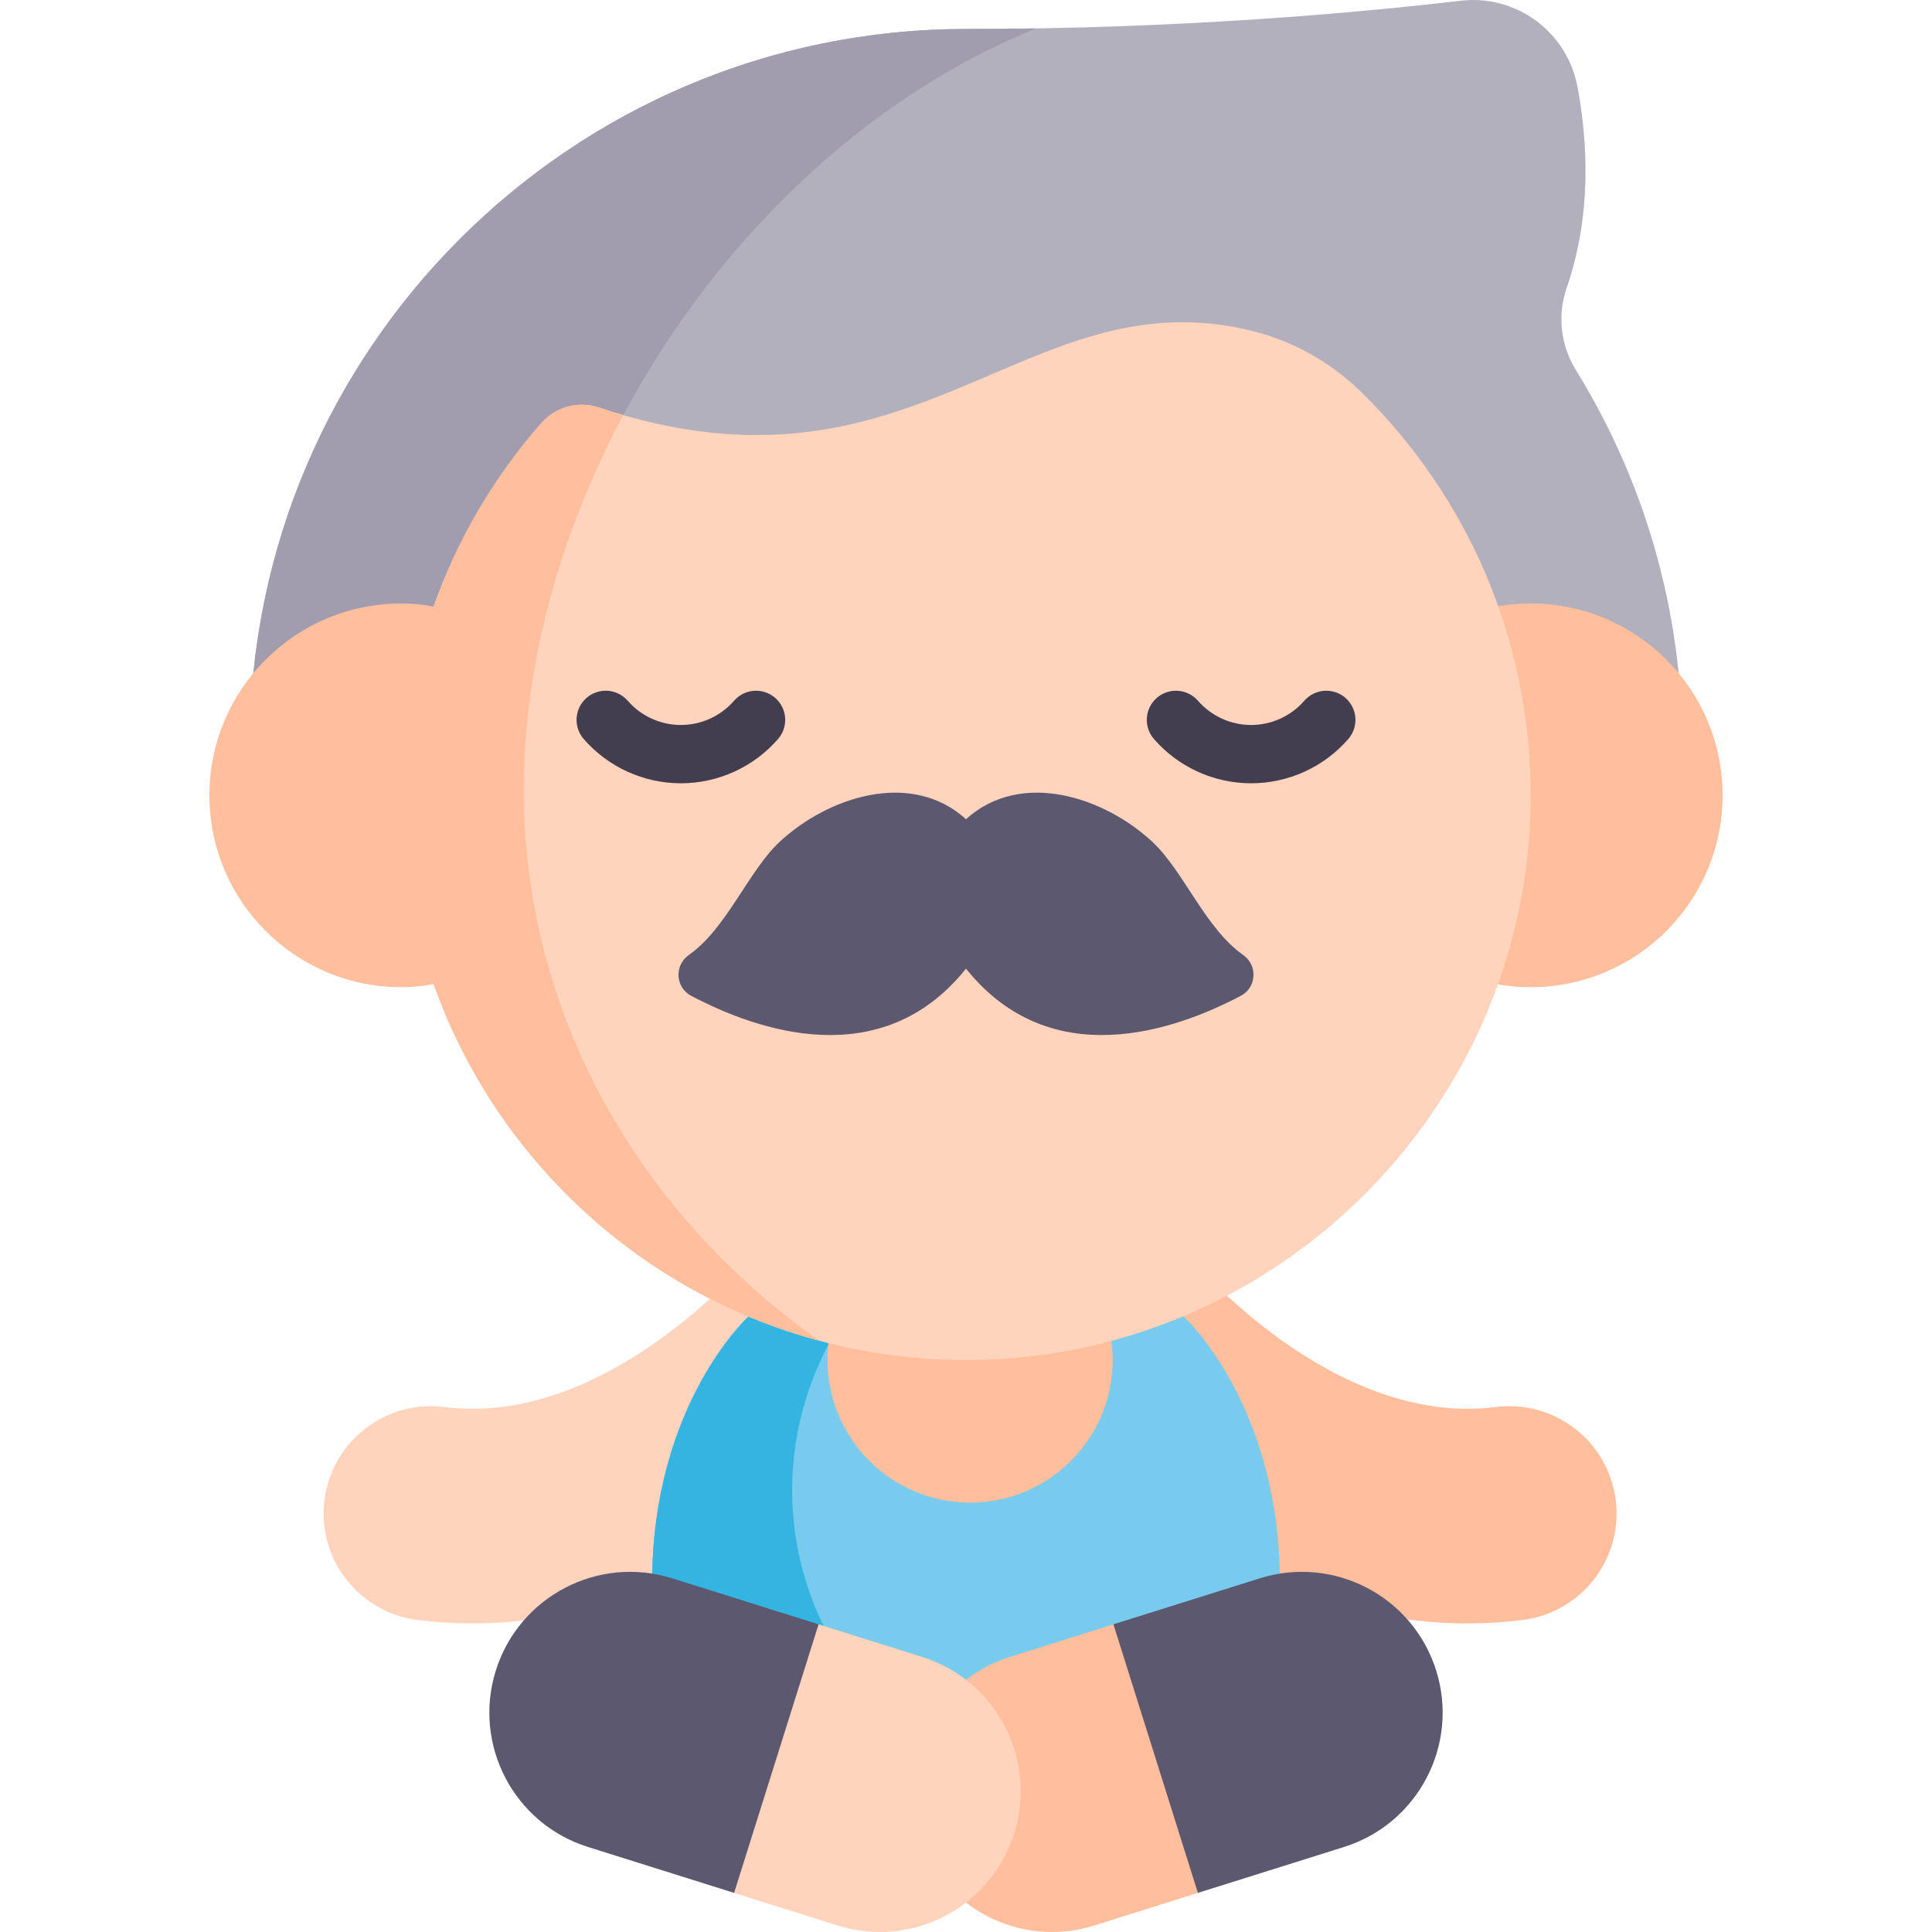 <svg id="Capa_1" enable-background="new 0 0 497 497" height="512" viewBox="0 0 497 497" width="512" xmlns="http://www.w3.org/2000/svg"><g><g><path d="m236.353 357.771c-2.245 2.79-55.823 68.221-128.955 58.959-15.126-1.916-25.836-15.731-23.92-30.858 1.916-15.126 15.731-25.836 30.858-23.92 42.182 5.342 78.644-38.354 79-38.796z" fill="#ffd3bc"/></g><g><path d="m262.763 357.771c2.245 2.79 55.823 68.221 128.955 58.959 15.126-1.916 25.836-15.731 23.92-30.858-1.916-15.126-15.731-25.836-30.858-23.92-42.182 5.342-78.644-38.354-79-38.796z" fill="#ffbe9c"/></g><path d="m192.528 338.682s-24.777 22.52-24.777 68.533l59.368 49.794h42.764l59.368-49.794c0-46.013-24.777-68.533-24.777-68.533z" fill="#78cbec"/><path d="m203.777 383.318c0-16.283 4.953-31.534 13.584-44.636h-24.833s-24.777 22.52-24.777 68.533l59.368 49.793h21.12c-26.796-15.836-44.462-42.926-44.462-73.69z" fill="#34b5e1"/><g><path d="m151.238 475.12 37.607 11.821 36.866-29.516-15.137-39.575-37.607-11.821c-19.074-6.007-39.403 4.597-45.41 23.681-5.997 19.074 4.607 39.413 23.681 45.41z" fill="#5c586f"/></g><g><path d="m345.762 475.12-37.607 11.821-36.866-29.516 15.137-39.575 37.607-11.821c19.074-6.007 39.403 4.597 45.41 23.681 5.997 19.074-4.607 39.413-23.681 45.41z" fill="#5c586f"/></g><path d="m308.155 486.941-26.645 8.383c-19.045 5.988-39.393-4.568-45.41-23.681-5.997-19.074 4.597-39.413 23.681-45.41l26.645-8.383z" fill="#ffbe9c"/><path d="m188.845 486.941 26.645 8.383c19.045 5.988 39.393-4.568 45.41-23.681 5.997-19.074-4.597-39.413-23.681-45.41l-26.645-8.383z" fill="#ffd3bc"/><circle cx="249.558" cy="349.86" fill="#ffbe9c" r="36.69"/><path d="m403.018 74.069c6.449-18.655 5.468-37.436 2.778-51.766-2.654-14.133-15.782-23.789-30.065-22.115-25.878 3.033-71.94 7.272-127.23 7.272-101.598 0-184.255 82.656-184.255 184.255h368.509c0-35.376-10.024-68.454-27.378-96.547-3.91-6.328-4.79-14.068-2.359-21.099z" fill="#b2b0bc"/><path d="m266.518 7.309c-5.885.097-11.891.151-18.018.151-101.598 0-184.255 82.656-184.255 184.255h70.88c5-75.454 58.535-154.797 131.393-184.406z" fill="#a19dae"/><circle cx="393.769" cy="204.595" fill="#ffbe9c" r="49.355"/><path d="m154.011 104.816c81.76 27.348 109.582-34.126 168.102-19.694 10.663 2.63 20.402 8.197 28.232 15.898 26.854 26.405 43.49 63.167 43.423 103.819-.131 79.395-64.818 144.456-144.211 145.021-80.716.575-146.327-64.683-146.327-145.265 0-36.647 13.571-70.125 35.96-95.683 3.688-4.209 9.514-5.871 14.821-4.096z" fill="#ffd3bc"/><path d="m248.5 249.177c-21.748 27.185-53.792 15.919-70.693 6.992-4.099-2.165-4.391-7.858-.593-10.515 9.688-6.778 15.328-21.622 23.331-29.08 12.432-11.587 33.85-18.625 47.955-5.837 14.105-12.788 35.523-5.75 47.955 5.837 8.002 7.458 13.643 22.301 23.331 29.08 3.798 2.658 3.506 8.35-.593 10.515-16.901 8.927-48.945 20.193-70.693-6.992z" fill="#5c586f"/><g><g><path d="m321.847 201.498c-9.578 0-18.688-4.149-24.992-11.382-2.721-3.123-2.396-7.86.727-10.582 3.124-2.721 7.861-2.396 10.582.727 3.455 3.964 8.442 6.238 13.683 6.238 5.242 0 10.229-2.273 13.684-6.238 2.721-3.123 7.459-3.447 10.582-.727 3.123 2.722 3.448 7.459.727 10.582-6.305 7.233-15.415 11.382-24.993 11.382z" fill="#423e4f"/></g><g><path d="m175.153 201.498c-9.579 0-18.688-4.149-24.992-11.383-2.721-3.123-2.396-7.86.727-10.582s7.86-2.396 10.582.727c3.454 3.964 8.441 6.237 13.683 6.237s10.229-2.273 13.683-6.237c2.722-3.124 7.459-3.448 10.582-.727s3.448 7.458.727 10.582c-6.304 7.234-15.413 11.383-24.992 11.383z" fill="#423e4f"/></g></g><path d="m210.777 344.907c-46.207-32.495-76.049-83.893-76.049-141.749 0-32.331 9.32-65.895 25.604-96.382-2.074-.598-4.175-1.242-6.322-1.96-5.307-1.775-11.133-.113-14.82 4.095-11.993 13.69-21.452 29.655-27.654 47.159-2.487-.536-5.236-.831-8.307-.831-27.258 0-49.355 22.097-49.355 49.354 0 27.258 22.097 49.355 49.355 49.355 3.071 0 5.82-.295 8.308-.832 15.852 44.731 52.991 79.388 99.24 91.791z" fill="#ffbe9c"/></g></svg>